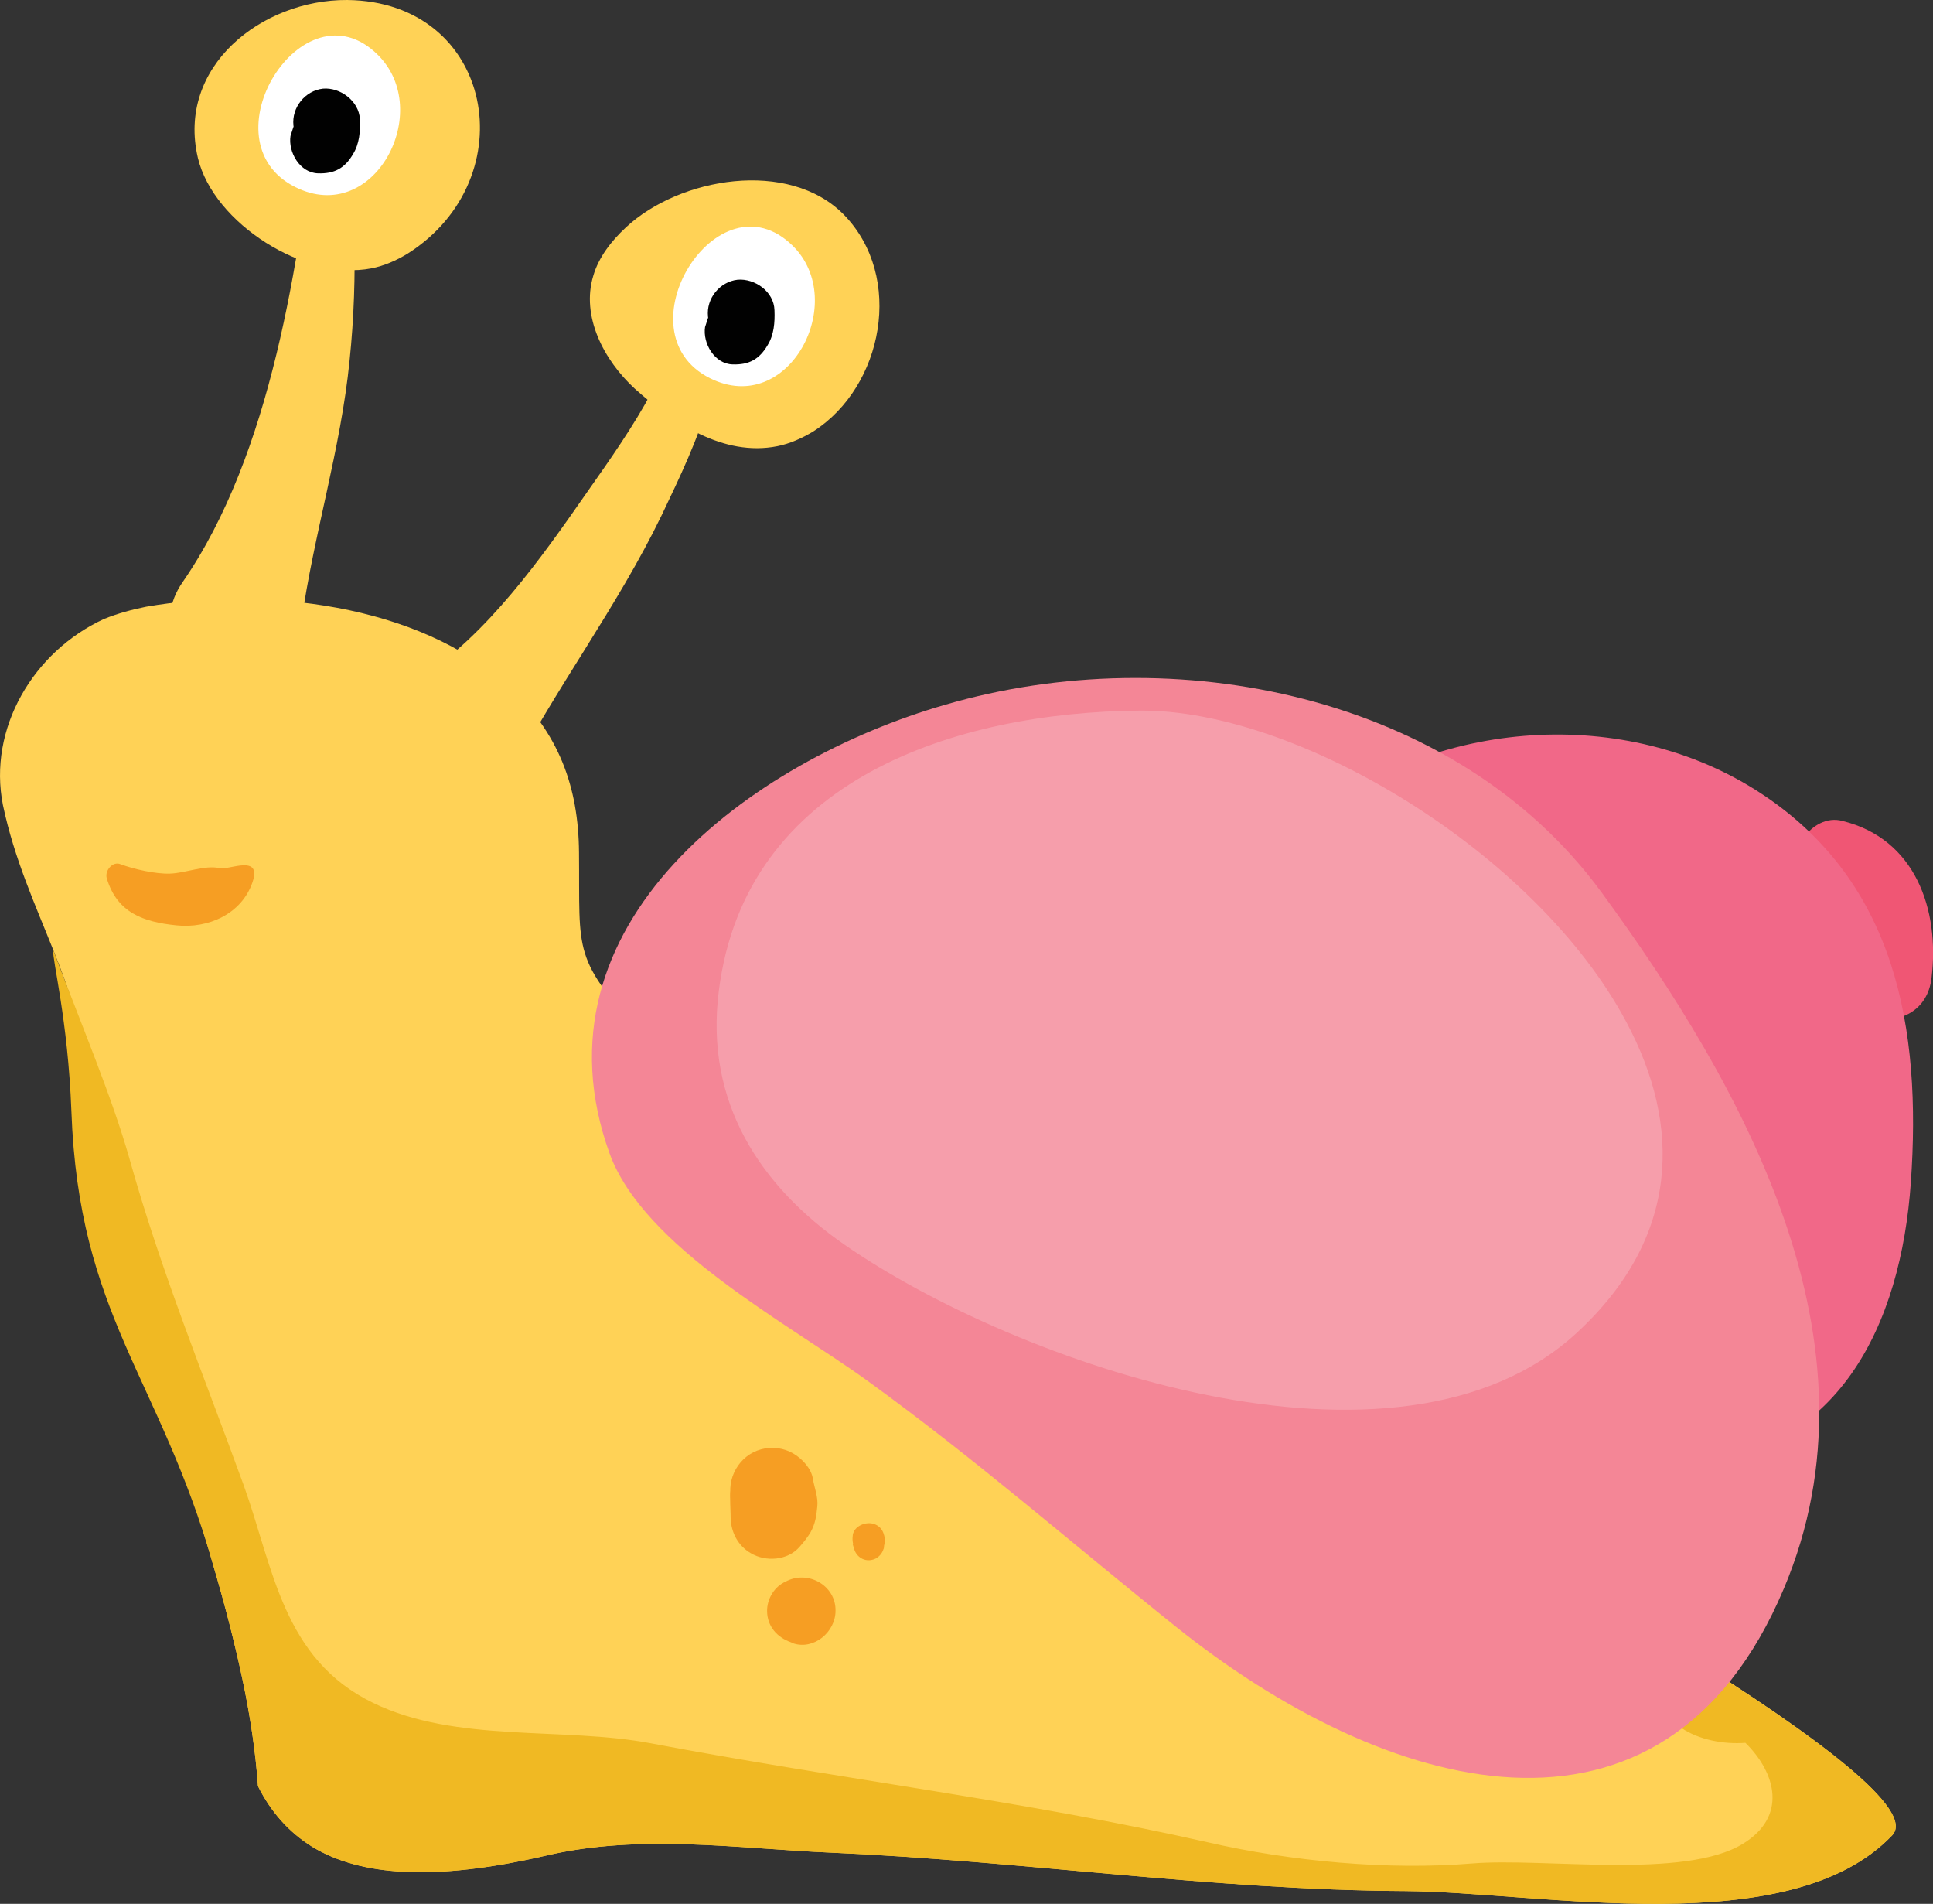 <?xml version="1.0" encoding="utf-8"?>
<!-- Generator: Adobe Illustrator 22.0.0, SVG Export Plug-In . SVG Version: 6.00 Build 0)  -->
<svg version="1.1" id="Layer_1" xmlns="http://www.w3.org/2000/svg" xmlns:xlink="http://www.w3.org/1999/xlink" x="0px" y="0px"
	 viewBox="0 0 392.6 386.6" style="enable-background:new 0 0 392.6 386.6;" xml:space="preserve">
<rect x="0" y="0" width="392.6" height="386.6" fill="#333333" stroke="none"/>
<style type="text/css">
	.st0{fill:#FFD256;}
	.st1{fill:#F69E23;}
	.st2{fill:#F0B923;}
	.st3{fill:#F05674;}
	.st4{fill:#F16888;}
	.st5{fill:#F48696;}
	.st6{opacity:0.2;fill:#FFFFFF;enable-background:new    ;}
	.st7{fill:#FFFFFF;}
	.st8{fill:#010101;}
</style>
<g>
	<path class="st0" d="M384.3,372.7c-20.8,21.8-71.2,11.5-98.9,11.3c-39-0.2-77.6-6.1-116.6-7.8c-18.8-0.8-38.6-3.9-57.9,0.6
		c-22.9,5.3-37.8,4.1-47.5-1.8c-4.8-3-8.4-7.1-11-12.3c-0.5-7.1-1.6-14.4-3.2-21.9c-1.6-7.5-3.6-15.2-5.9-23
		c-8.2-28.7-18.6-55.9-23.9-85.3c-0.6-3.3-1.1-6.6-1.5-9.8c-0.2-21.8-12.7-37.4-17.3-59.2c-3.1-15.6,6.2-31.2,20.5-37.8
		c2.7-1.1,5.6-1.9,8.6-2.5c23.6-4.1,55.3-0.7,73.6,16.2c10.2,9.4,14.2,20.4,14.3,33.7c0.2,20.7-1.5,21.4,13.6,37.7
		c15,16.2,31.1,31.2,52.3,40.8c6.3,3,12.5,5.9,18.9,8.8c6.3,2.9,12.7,5.8,19.3,8.8c7.8,3.6,74.2,37.8,119.9,66.2
		C369.1,352.6,389.2,367.6,384.3,372.7z"/>
	<path class="st1" d="M151.2,297.2c-0.5,0.5-1,1-1.4,1.7c1.1-1.5,1-1.3-0.5,0.6c-0.9,1.6-1.1,3.2-1,5c0,1.3,0.1,2.6,0.1,3.8
		c0.1,2.9,1.5,5.6,4.1,7.1c3,1.8,7.5,1.5,9.9-1.3c0.8-0.9,1.6-1.9,2.2-2.9c1-1.8,1.2-3.3,1.4-5.3c0.2-1.9-0.6-3.8-0.9-5.6
		c-0.3-2.1-2.2-4.1-3.9-5.1c-2-1.2-4.4-1.5-6.6-0.9c-4.5,1.2-7.2,6-6,10.5c0.2,0.8,0.5,1.5,0.8,2.2c0.5,1.4-0.1-2.3-0.1-0.8
		c0-0.5,0.1-0.9,0.1-1.4c0.6-1.2,0.6-1.4,0.1-0.6c5,0.7,10,1.3,15,2c-0.2-1.3-0.4-2.5-0.6-3.8c-0.4-2.8-2.2-4.7-4.4-6.3
		C156.9,294.5,153.3,295.2,151.2,297.2L151.2,297.2z"/>
	<path class="st1" d="M179.6,311.9v-0.1c-2.1,0.6-4.3,1.2-6.4,1.8c0.1,0.3,0.2,0.7,0.3,1c0.5,1.6,2.1,2.6,3.8,2.1
		c1.5-0.4,2.7-2.2,2.1-3.8v-0.1c-0.4-1.3-1.5-2.2-2.9-2.2c-1.2,0-2.7,0.9-2.9,2.2v0.1c2,0.5,3.9,1.1,5.9,1.6c0-0.3,0.1-0.7,0.1-1
		c0.3-1.8-0.4-3.6-2.3-4.1c-1.6-0.4-3.8,0.5-4.1,2.3v0.1c-0.3,2.1,0.8,4.2,3.2,4.2C178.4,316.1,180.3,314,179.6,311.9L179.6,311.9z"
		/>
	<path class="st1" d="M159.5,321.2c-0.1,0.1-0.3,0.1-0.4,0.2c-2,1.1-3.3,3.4-3.3,5.7c0,3.1,2,5.4,4.9,6.4c0.1,0.1,0.3,0.1,0.4,0.2
		c4.2,1.4,8.6-2.3,8.6-6.6C169.8,321.9,164,318.7,159.5,321.2L159.5,321.2z"/>
	<path class="st2" d="M384.3,372.7c-20.8,21.8-71.2,11.5-98.9,11.3c-39-0.2-77.6-6.1-116.6-7.8c-18.8-0.8-38.6-3.9-57.9,0.6
		c-22.9,5.3-37.8,4.1-47.5-1.8c-4.8-3-8.4-7.1-11-12.3c-0.5-7.1-1.6-14.4-3.2-21.9c-1.6-7.5-3.6-15.2-5.9-23
		c-10.9-38.2-27.3-50.6-28.8-92.2c-0.7-18.5-3.9-30.7-3.7-32.7c5.7,15.1,12,30,15.5,42.4c6.4,22.9,15.1,44,23.2,66.3
		c6,16.7,7.9,35.3,26.3,44.2c16.8,8.2,38.6,4.8,56.4,8.2c38.6,7.3,76,11.7,113.1,20.1c17,3.9,36.7,5.7,53.7,4.3
		c14.6-1.2,43.1,3.3,55-4c9-5.5,6.8-14.3,0.5-20.5c-8.9,0.7-20.1-4-16.4-13.8c0.7-2,1.9-3.5,3.4-4.7
		C369.1,352.6,389.2,367.6,384.3,372.7z"/>
	<g>
		<path class="st3" d="M366.5,178.8c4.1,4.5,5.7,9.9,4.9,16c-1.9,13.6,19.3,17.3,20.9,3.8c1.7-13.9-3.3-28.3-18.1-31.9
			C368,165,361.9,173.7,366.5,178.8L366.5,178.8z"/>
		<path class="st4" d="M357.8,161.2c27.3,18,32.5,47.7,30.3,78.9c-2,28.6-14.4,56-47.9,57.8c-38,2.1-64.6-38-78-68.3
			c-11.6-26.4-19.4-43.8,4.2-63.2C291.2,146.1,330.1,142.9,357.8,161.2z"/>
		<path class="st5" d="M123.8,234.2c6.9,19.1,36.4,34.6,52.4,46.2c22.1,16,41.5,33,62.6,49.9c42.3,33.9,99,50.4,123.5-7.7
			c21.1-49.9-8.2-102-37.1-141.5c-29.5-40.2-86.9-51.5-133.2-38C152.7,154.4,107,187.6,123.8,234.2z"/>
		<path class="st6" d="M330.4,207.7c-18.3-34.6-66.9-63.7-98.9-63.4c-37.3,0.3-80.1,13.9-85.5,56.9c-2.9,22.6,8.4,39.7,25.6,51.6
			c34.5,23.9,112.3,51.5,148.7,17.8C341.4,251.1,341.4,228.4,330.4,207.7z"/>
	</g>
	<path class="st1" d="M21.7,178.4c2.1,6.9,7.3,8.8,14.1,9.5c6.5,0.7,13.3-2.3,15.5-8.8c1.9-5.7-4.8-2.4-6.6-2.8
		c-3.2-0.7-6.9,1-10.2,1.1c-2.9,0.1-7.3-0.9-10-1.9C22.9,174.8,21.2,176.8,21.7,178.4L21.7,178.4z"/>
	<path class="st0" d="M64.4,22.1C60.7,53,55.2,92,37.1,118.2c-11.7,16.9,21,30.8,24.1,8.2c2.5-17.9,8-35.1,9.8-53.2
		c1.8-17.3,1.1-34.1-1.1-51.3C69.6,18.4,64.8,19,64.4,22.1L64.4,22.1z"/>
	<path class="st0" d="M139.9,56.5c-1.5,16.4-11.5,30.4-20.7,43.5c-9.4,13.5-20.1,28.7-34,37.8c-22.3,14.6,8.6,38.8,18,20.6
		c9.5-18.5,22.1-35,31.2-53.8c7.3-15.3,15.1-31.4,10.3-48.4C144,53.6,140.1,53.6,139.9,56.5L139.9,56.5z"/>
	<path class="st0" d="M165.2,87.6c14.2-9.1,18.5-31.4,6.2-44c-11.2-11.4-33.4-7.6-44.3,2.6c-2.9,2.7-5.5,6-6.6,9.8
		c-2.5,8.2,2.1,17.1,8.4,22.9c7.7,6.9,18,13.9,29,11.7C160.4,90.1,162.9,89,165.2,87.6z"/>
	<path class="st0" d="M82.8,51.5C106.9,36.2,100.3,0.3,70.5,0C53.2-0.1,35.8,13.5,40.2,32.1c3.2,13.3,21.8,25,35.2,22.4
		C78,54,80.5,52.9,82.8,51.5z"/>
	<path class="st7" d="M144.2,76.8c-18.6-9.3,1.5-41.9,16.8-26.9C172.5,61.2,160.2,84.8,144.2,76.8z"/>
	<path class="st8" d="M157.3,63c0.1,2.5-0.1,5-1.4,7.1c-1.7,2.9-3.8,4-7.1,3.9c-3.7-0.1-6.1-4.3-5.6-7.6c-0.1,0.4,1.3-4.2,0.6-1.5
		c0.1-0.3,0.1-0.6,0.1-0.9c0,1,0,1-0.1,0.3c-0.4-3.7,2.4-7.1,6-7.5C153.3,56.5,157.2,59.2,157.3,63L157.3,63z"/>
	<path class="st7" d="M60,38c-18.7-9.3,1.5-41.9,16.7-26.9C88.3,22.5,76,46,60,38z"/>
	<path class="st8" d="M73.1,24.2c0.1,2.5-0.1,5-1.4,7.1c-1.7,2.9-3.8,4-7.1,3.9c-3.7-0.1-6.1-4.3-5.6-7.6c-0.1,0.4,1.3-4.2,0.6-1.5
		c0.1-0.3,0.1-0.6,0.1-0.9c0,1,0,1-0.1,0.3c-0.4-3.7,2.4-7.1,6-7.5C69.1,17.7,72.9,20.5,73.1,24.2L73.1,24.2z"/>
</g>
</svg>
